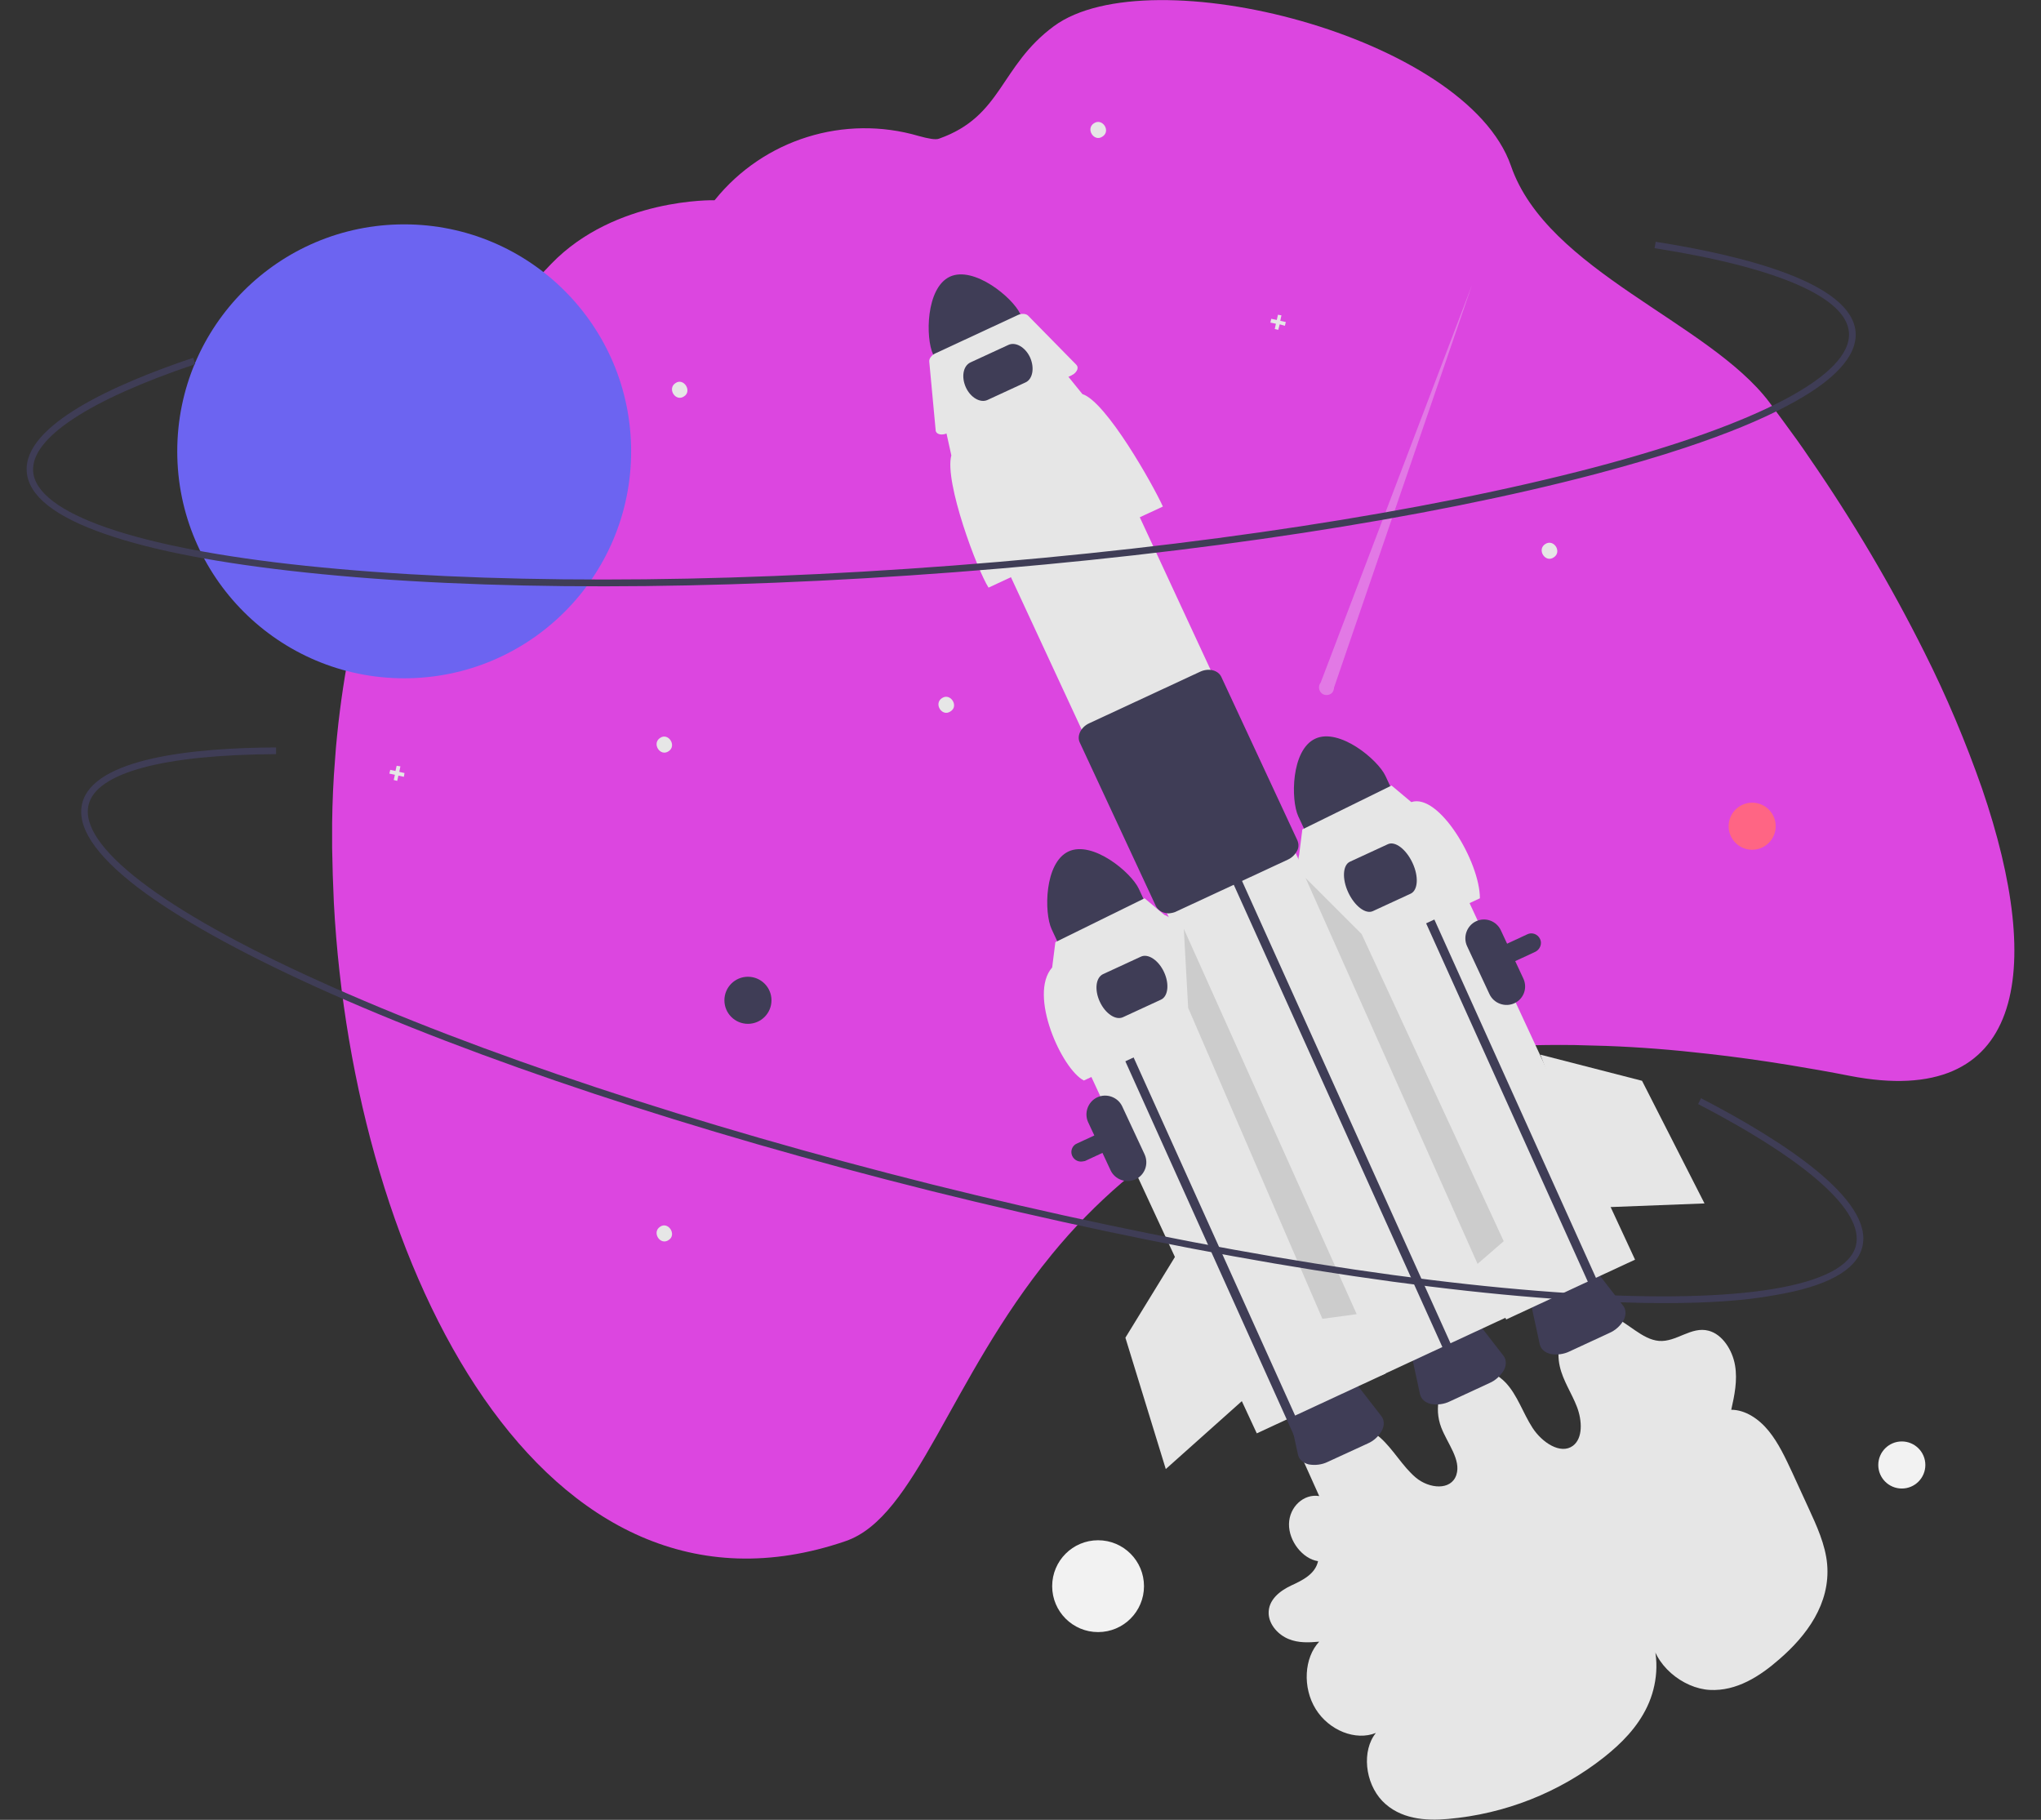 <?xml version="1.0" encoding="utf-8"?>
<!-- Generator: Adobe Illustrator 27.4.0, SVG Export Plug-In . SVG Version: 6.00 Build 0)  -->
<svg version="1.1" id="Layer_1" xmlns="http://www.w3.org/2000/svg" xmlns:xlink="http://www.w3.org/1999/xlink" x="0px" y="0px"
	 viewBox="0 0 702.4 626.2" style="enable-background:new 0 0 702.4 626.2;" xml:space="preserve">
<rect x="0" y="0" width="702.4" height="626.2" fill="#333333" stroke="none"/>
<style type="text/css">
	.st0{fill:#E6E6E6;}
	.st1{fill:#3F3D56;}
	.st2{fill:#DC46E0;}
	.st3{fill:#6C64F1;}
	.st4{opacity:0.3;fill:#F0F0F0;enable-background:new    ;}
	.st5{fill:#FF6584;}
	.st6{fill:#F2F2F2;}
	.st7{fill:#CCCCCC;}
</style>
<path class="st0" d="M447.4,500.1l6.6,14.7c-5.3-0.9-10.3,3.7-10.4,9.6s4.7,12,10,12.8c-1,4.5-5.4,6.6-9.3,8.4
	c-3.8,1.8-7.9,4.9-7.7,9.7c0.2,3.9,3.4,7.3,6.9,8.7c3.4,1.4,7,1.2,10.5,0.9c-5.2,5.5-5.8,15.8-1.2,23.2c4.6,7.4,13.8,11,20.7,8.2
	c-4.9,6.1-3.8,17.1,2.2,23.4c6.1,6.3,14.9,6.9,22.6,6.2c19.6-1.7,38.4-9.1,53.8-21.3c5.9-4.7,11.4-10.2,14.8-17.4s4.4-16.3,1.2-24.5
	c0.8,10.2,11.1,18.3,20.3,18.8s17.3-4.7,24.1-10.7c9.1-7.9,17.5-18.9,16.3-32.6c-0.6-6.7-3.6-13.2-6.5-19.5l-5.6-12.2
	c-2.3-4.9-4.6-9.9-8-14.1s-8.1-7.3-12.9-7.3c1.1-4.9,2.2-10.1,1.3-15.3c-0.9-5.3-4.4-10.7-9.1-11.9c-6-1.6-11.1,4-17.1,3.5
	c-5.8-0.5-10.6-6.3-16.3-8.6c-4.8-2.1-10.3-1.1-14,2.4c-3.6,3.5-5.1,9.4-3.8,15c1.1,4.9,4.1,9.2,5.9,13.9c1.8,4.7,2.1,10.8-1.4,13.4
	c-4.2,3.1-10.6-1.1-13.9-6.2c-3.3-5.1-5.2-11.3-9.3-15.6c-4.9-5.1-12.6-6.3-17.7-2.7s-7,11.5-4.4,18.2c2.1,5.5,6.9,11.1,5.2,16.3
	c-1.8,5.5-9.4,4.8-14,0.9c-4.6-3.9-7.7-9.7-12.2-13.7c-4.6-4-10.7-5.8-16-4.7c-5.5,1.3-9.9,5.2-11.8,10.5"/>
<path class="st1" d="M553.8,458.7l-13.6,6.3c-2,1-4.4,1.3-6.6,0.9c-2-0.5-3.3-1.7-3.7-3.3l-3.2-14.8c-0.6-2.8,1.7-6.1,5.5-7.9
	l7.5-3.5c3.8-1.8,7.8-1.4,9.6,0.9l9.3,12c1,1.3,1.1,3.1,0.2,4.9C557.7,456.2,555.9,457.8,553.8,458.7z"/>
<path class="st2" d="M131,184.8c12.8-35.1,32.8-67.1,58.7-94c22-22.8,56.2-21.9,56.2-21.9l0.2-0.2c16.8-20.8,44.5-29.4,70.1-21.9
	c3.3,0.9,5.8,1.4,7,0.9C345,40,344,22.8,362.7,9c32.9-24.2,141.9,3.5,157.3,48.1c12.5,36.2,68.1,53.7,88.9,81.3
	c3.2,4.3,6.4,8.7,9.6,13.1c1.5,2.1,2.9,4.1,4.3,6.2c14.7,21.3,27.9,43.6,39.5,66.8c7.6,15.1,14.2,30.8,19.8,46.8
	c21.7,63.3,14.3,110.5-45.5,98.9c-7.1-1.4-14-2.6-20.7-3.7c-9.8-1.6-19.2-2.9-28.2-3.9c-12.2-1.4-23.8-2.3-34.9-2.7
	c-3.7-0.1-7.3-0.2-10.9-0.3c-52.8-0.7-92,9.2-121.8,24.6c-5.1,2.6-9.9,5.4-14.4,8.3c-6.9,4.4-13.5,9.3-19.8,14.6
	c-8.6,7.4-16.6,15.6-23.8,24.4l-0.4,0.5c-34.9,42.7-46.4,90-70.7,98.3c-103.8,35.6-169.4-93.4-176.1-219.6c-0.3-6.4-0.5-12.7-0.6-19
	c0-2.8,0-5.6,0-8.5c0.1-7.3,0.4-14.6,1-21.8c0.2-2.8,0.4-5.5,0.7-8.2c0.3-2.9,0.6-5.9,1-8.8C119.7,223.2,124.3,203,131,184.8z"/>
<path class="st1" d="M452.6,254.2c-8.3,3.9-8.4,21.1-5.8,26.7l4.7,10.1l30-13.9l-4.7-10.1C474.2,261.4,460.9,250.3,452.6,254.2z"/>
<path class="st1" d="M372,399.7c-1.8,0-3.3-1.5-3.3-3.3c0-0.4,0.1-0.8,0.2-1.1c0.3-0.8,0.9-1.5,1.7-1.8l155-72
	c1.6-0.8,3.6-0.1,4.4,1.6c0,0,0,0,0,0c0.8,1.6,0,3.6-1.6,4.4h0l-155,72C372.9,399.6,372.4,399.7,372,399.7z"/>
<rect x="481.4" y="286.2" transform="matrix(0.907 -0.421 0.421 0.907 -108.245 247.466)" class="st0" width="48.9" height="165"/>
<path class="st1" d="M326.9,95.2c-8.3,3.9-8.4,21.1-5.8,26.7l4.7,10.1l30-13.9l-4.7-10.1C348.5,102.4,335.2,91.4,326.9,95.2z"/>
<path class="st1" d="M512.6,475.9l-13.6,6.3c-2,1-4.4,1.3-6.6,0.9c-2-0.5-3.3-1.7-3.7-3.3l-3.2-14.8c-0.6-2.8,1.7-6.1,5.5-7.9
	l7.5-3.5c3.8-1.8,7.8-1.4,9.6,0.9l9.3,12c1,1.3,1.1,3.1,0.2,4.9C516.4,473.4,514.7,475,512.6,475.9z"/>
<path class="st1" d="M470.7,496.7L457,503c-2,1-4.4,1.3-6.6,0.9c-2-0.5-3.3-1.7-3.7-3.3l-3.2-14.8c-0.6-2.8,1.7-6.1,5.5-7.9l7.5-3.5
	c3.8-1.8,7.8-1.4,9.6,0.9l9.3,12c1,1.3,1.1,3.1,0.2,4.9C474.5,494.2,472.8,495.8,470.7,496.7z"/>
<rect x="403" y="144.8" transform="matrix(0.907 -0.421 0.421 0.907 -91.491 209.101)" class="st0" width="48.9" height="333.5"/>
<polyline class="st1" points="425.3,306 420.3,295 423.2,293.7 428.1,304.6 499.9,463.8 497.1,465.1 "/>
<polyline class="st1" points="481.4,296.9 476.4,285.9 479.3,284.6 484.2,295.5 556,454.7 553.2,456 "/>
<path class="st0" d="M400.2,174.3l-60,27.9c-3.8-5.9-15.3-36.4-12.8-45.5l-1.9-8.6l41.5-19.3l5.5,6.8
	C380.7,138.2,396.8,166.8,400.2,174.3z"/>
<path class="st0" d="M368.7,129.2l-42.8,19.9c-1.6,0.7-3.3,0.5-3.8-0.6c-0.1-0.2-0.1-0.3-0.1-0.5l-2.2-23.6c-0.1-1,0.8-2.2,2.1-2.8
	l28.4-13.2c1.3-0.6,2.8-0.5,3.5,0.2l16.6,16.9c0.9,0.9,0.4,2.3-1,3.3C369.1,128.9,368.9,129.1,368.7,129.2z"/>
<path class="st1" d="M402.2,314.3c-0.5,0-0.9-0.1-1.4-0.2c-1.3-0.3-2.4-1.1-3-2.3l-26.2-56.3c-1.1-2.3,0.4-5.3,3.2-6.6l38.3-17.8
	c2.9-1.3,6.1-0.5,7.2,1.8l26.2,56.3c0.5,1.2,0.5,2.6-0.2,3.7c-0.7,1.3-1.8,2.3-3.1,2.9l-38.3,17.8
	C404.2,314,403.2,314.2,402.2,314.3z"/>
<rect x="395.6" y="325.4" transform="matrix(0.907 -0.421 0.421 0.907 -132.753 214.973)" class="st0" width="48.9" height="165"/>
<path class="st1" d="M352.9,131.6l-13,6c-2.5,1.2-5.9-0.8-7.5-4.3s-1-7.4,1.6-8.6l13-6c2.5-1.2,5.9,0.8,7.5,4.3
	C356.1,126.6,355.4,130.5,352.9,131.6z"/>
<path class="st1" d="M367.7,293c-8.3,3.9-8.4,21.1-5.8,26.7l4.7,10.1l30-13.9l-4.7-10.1C389.3,300.2,376,289.1,367.7,293z"/>
<path class="st0" d="M230.1,258.5c-2.9,2-5.9-2.7-2.9-4.6C230,252,233,256.6,230.1,258.5z"/>
<path class="st0" d="M534.7,191.8c-2.9,2-5.9-2.7-2.9-4.6C534.7,185.3,537.7,189.9,534.7,191.8z"/>
<path class="st0" d="M327.1,244.8c-2.9,2-5.9-2.7-2.9-4.6C327.1,238.3,330.1,243,327.1,244.8z"/>
<path class="st0" d="M230.1,426.7c-2.9,2-5.9-2.7-2.9-4.6C230,420.2,233,424.9,230.1,426.7z"/>
<path class="st0" d="M379.4,47c-2.9,2-5.9-2.7-2.9-4.6C379.4,40.5,382.4,45.1,379.4,47z"/>
<path class="st0" d="M235.4,136.4c-2.9,2-5.9-2.7-2.9-4.6C235.3,129.9,238.3,134.6,235.4,136.4z"/>
<polygon class="st0" points="442.5,110.8 440.6,110.4 441,108.5 439.8,108.3 439.4,110.1 437.5,109.7 437.2,111 439.1,111.4 
	438.7,113.2 439.9,113.5 440.4,111.6 442.2,112.1 "/>
<polygon class="st0" points="139.2,266 137.4,265.6 137.8,263.7 136.5,263.5 136.1,265.3 134.3,264.9 134,266.2 135.9,266.6 
	135.5,268.4 136.7,268.7 137.1,266.9 139,267.3 "/>
<path class="st1" d="M521.2,345.2c-3.2,1.5-7.1,0.1-8.6-3.1l-7.7-16.5c-1.5-3.2-0.1-7.1,3.1-8.6c3.2-1.5,7-0.1,8.5,3.1l7.7,16.5
	C525.8,339.9,524.4,343.7,521.2,345.2z"/>
<path class="st1" d="M390.8,405.8c-3.2,1.5-7.1,0.1-8.6-3.1l-7.7-16.5c-1.5-3.2-0.1-7.1,3.1-8.6c3.2-1.5,7.1-0.1,8.6,3.1l7.7,16.5
	C395.4,400.5,394,404.3,390.8,405.8z"/>
<path class="st0" d="M509.3,309.1L458,333c-3.3-5.1-13.1-31.2-10.9-38.9l1.1-8.7l30.7-15.1l6.8,5.7
	C495.2,272.8,509.3,296.6,509.3,309.1z"/>
<path class="st1" d="M485.5,307.5l-13,6c-2.5,1.2-6.3-1.7-8.5-6.4c-2.2-4.7-1.9-9.5,0.6-10.6l13-6c2.5-1.2,6.3,1.7,8.5,6.4
	C488.3,301.6,488,306.3,485.5,307.5z"/>
<polyline class="st1" points="375.3,338.6 370.3,327.6 373.2,326.3 378.1,337.2 449.9,496.4 447,497.7 "/>
<path class="st0" d="M424.4,348L373,371.8c-7.6-3.9-19.2-29.5-10.9-38.9l1.1-8.7l30.7-15.1l6.8,5.7
	C407.7,317.1,421.5,341.6,424.4,348z"/>
<path class="st1" d="M399.5,344l-13,6c-2.5,1.2-6.1-1.2-8-5.3s-1.4-8.3,1.1-9.5l13-6c2.5-1.2,6.1,1.2,8,5.3S402,342.9,399.5,344z"/>
<circle class="st3" cx="139.1" cy="155.3" r="78.1"/>
<path class="st4" d="M459.1,236.6L506.6,98l-52.1,136.9c-0.9,1.1-0.7,2.8,0.4,3.7c1.1,0.9,2.8,0.7,3.7-0.4
	C458.9,237.7,459.1,237.1,459.1,236.6L459.1,236.6z"/>
<path class="st1" d="M580.1,154c-9.3,3.1-19.6,6.1-30.9,9.1c-58.5,15.4-136.8,27.4-220.7,33.8c-83.8,6.4-163.1,6.5-223.3,0.1
	c-29.3-3.1-52.5-7.5-68.9-13.2c-17.4-6-26.5-13.2-27.1-21.5c-1.2-16.1,30.5-30.2,57.3-39.2l0.7,2.2c-36.8,12.4-56.6,25.5-55.8,36.9
	c1.1,14.5,35.4,26.4,93.9,32.5c60,6.3,139.1,6.3,222.8-0.1c83.7-6.4,161.9-18.4,220.3-33.7c57-15,89-31.9,87.9-46.5
	c-0.9-12.1-24.7-22.4-66.9-29l0.4-2.2c30.7,4.8,67.5,14.2,68.8,31.1c0.6,8.2-7.3,16.8-23.5,25.3C606,144.5,594.2,149.3,580.1,154z"
	/>
<circle class="st5" cx="603" cy="284.3" r="8.1"/>
<circle class="st6" cx="654.5" cy="504.1" r="8.1"/>
<circle class="st6" cx="377.9" cy="545.8" r="15.8"/>
<circle class="st1" cx="257.4" cy="344.2" r="8.1"/>
<polygon class="st0" points="530.1,362.9 565.1,371.9 586.6,414.1 550.3,415.5 "/>
<polygon class="st7" points="449.3,302.1 468.6,321.4 517.5,427.1 508.5,434.9 "/>
<polygon class="st7" points="407.4,319.6 408.9,346.8 455.1,453.8 466.9,452.2 "/>
<polygon class="st0" points="406.2,429.5 387.3,460.3 401.2,505.5 428.3,481.3 "/>
<path class="st1" d="M572.7,448.4c-9.8,0-20.5-0.4-32.2-1.1c-60.3-3.8-138.5-17.2-220.1-37.5c-81.6-20.4-156.8-45.3-211.9-70.3
	c-26.8-12.2-47.4-23.7-61.2-34.2c-14.6-11.2-21-20.9-19-28.9c3.9-15.6,38.5-19.1,66.7-19.2l0,2.3c-38.9,0.2-61.8,6.4-64.5,17.4
	c-3.5,14.1,25.2,36.2,78.9,60.5c54.9,24.9,130.1,49.8,211.5,70.2c81.5,20.3,159.5,33.6,219.7,37.4c58.8,3.7,94.5-2.2,98.1-16.4
	c2.9-11.7-16.4-29-54.3-48.7l1-2c27.6,14.3,59.6,34.8,55.5,51.2c-2,8-12.2,13.6-30.3,16.6C600.3,447.6,587.6,448.4,572.7,448.4z"/>
</svg>
